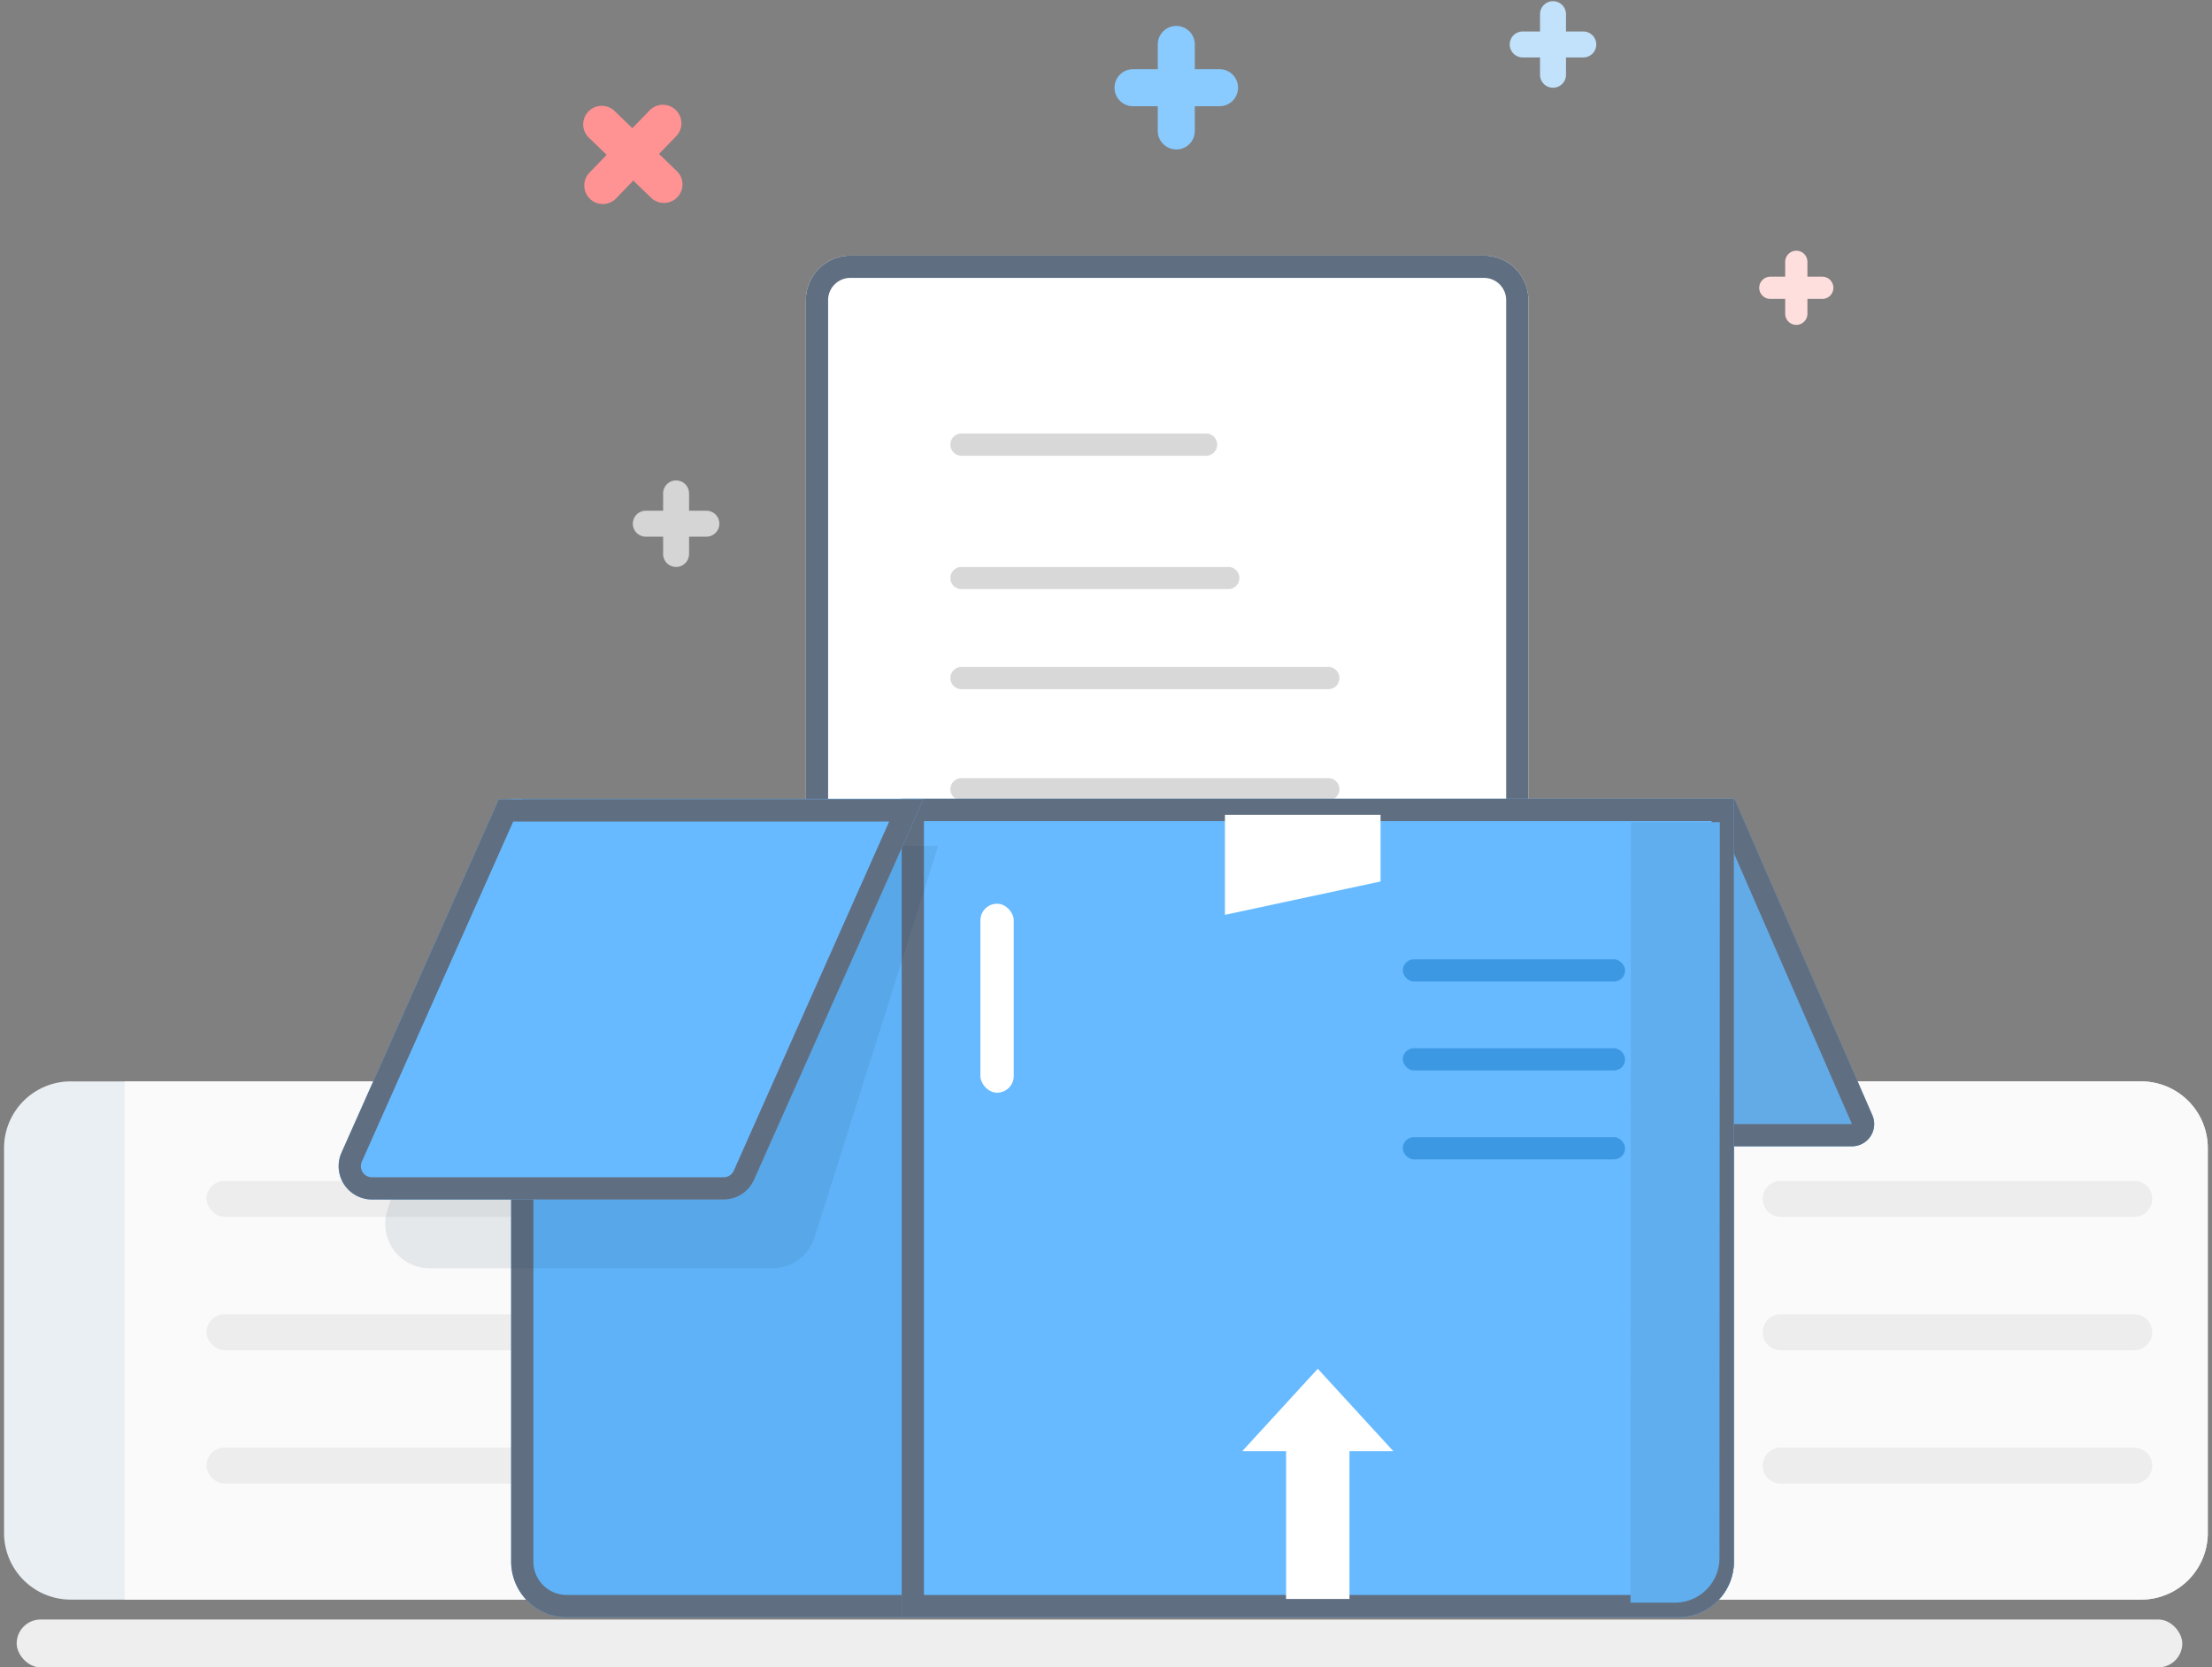 <svg xmlns="http://www.w3.org/2000/svg" xmlns:xlink="http://www.w3.org/1999/xlink" width="199" height="150" viewBox="0 0 199 150">
    <rect x="0" y="0" width="199" height="150" fill="#808080" stroke="none"/>
    <defs>
        <path id="a" d="M0 4.006A4 4 0 0 1 3.993 0h57.014A3.994 3.994 0 0 1 65 4.006v67.988A4 4 0 0 1 61.007 76H3.993A3.994 3.994 0 0 1 0 71.994V4.006z"/>
        <path id="b" d="M15.786.568h110v68.62a5 5 0 0 1-5 5h-100a5 5 0 0 1-5-5V.568z"/>
        <path id="c" d="M98.155.624h39.2L124.28 30.623a2 2 0 0 1-1.834 1.2H87.61a2 2 0 0 1-1.834-2.799l12.38-28.4z"/>
        <path id="d" d="M.92.568h74.866v68.62a5 5 0 0 1-5 5H.92V.568z"/>
        <path id="e" d="M14.671.61h38.2L37.64 34.83a3 3 0 0 1-2.741 1.78H3.266a3 3 0 0 1-2.74-4.22L14.67.61z"/>
    </defs>
    <g fill="none" fill-rule="evenodd" transform="translate(-.5)">
        <g transform="translate(.449 97.018)">
            <path fill="#EAEFF4" d="M6.415.267h46.257a6 6 0 0 1 6 6v34.619a6 6 0 0 1-6 6H6.415a6 6 0 0 1-6-6V6.266a6 6 0 0 1 6-6z"/>
            <path fill="#FAFAFA" d="M11.265.267h41.407a6 6 0 0 1 6 6v34.619a6 6 0 0 1-6 6H11.265V.266z"/>
            <rect width="55.047" height="3.238" x="18.629" y="21.214" fill="#EDEDED" rx="1.619"/>
            <rect width="55.047" height="3.238" x="18.629" y="33.214" fill="#EDEDED" rx="1.619"/>
            <rect width="55.047" height="3.238" x="18.629" y="9.214" fill="#EDEDED" rx="1.619"/>
        </g>
        <path fill="#EAEFF4" d="M146.864 97.284h46.257a6 6 0 0 1 6 6v34.62a6 6 0 0 1-6 6h-46.257a6 6 0 0 1-6-6v-34.62a6 6 0 0 1 6-6z"/>
        <path fill="#FAFAFA" d="M151.714 97.284h41.407a6 6 0 0 1 6 6v34.62a6 6 0 0 1-6 6h-41.407v-46.62z"/>
        <path fill="#EDEDED" d="M159.078 119.85c0-.893.732-1.618 1.62-1.618h31.807c.895 0 1.62.718 1.62 1.619 0 .894-.732 1.619-1.62 1.619h-31.807c-.894 0-1.62-.719-1.62-1.62zM159.078 131.85c0-.893.732-1.618 1.62-1.618h31.807c.895 0 1.62.718 1.62 1.619 0 .894-.732 1.619-1.62 1.619h-31.807c-.894 0-1.62-.719-1.62-1.62zM159.078 107.85c0-.893.732-1.618 1.62-1.618h31.807c.895 0 1.62.718 1.62 1.619 0 .894-.732 1.619-1.62 1.619h-31.807c-.894 0-1.62-.719-1.62-1.62z"/>
        <g transform="translate(73 23)">
            <use fill="#FFF" xlink:href="#a"/>
            <path stroke="#606E81" stroke-width="2" d="M1 4.006v67.988A2.994 2.994 0 0 0 3.993 75h57.014A3 3 0 0 0 64 71.994V4.006A2.994 2.994 0 0 0 61.007 1H3.993A3 3 0 0 0 1 4.006z"/>
        </g>
        <path fill="#D8D8D8" d="M87 39h22a1 1 0 0 1 0 2H87a1 1 0 0 1 0-2zM87 51h24a1 1 0 0 1 0 2H87a1 1 0 0 1 0-2zM87 60h33a1 1 0 0 1 0 2H87a1 1 0 0 1 0-2zM87 70h33a1 1 0 0 1 0 2H87a1 1 0 0 1 0-2z"/>
        <g transform="translate(30.7 71.3)">
            <use fill="#5FB2F7" xlink:href="#b"/>
            <path stroke="#606E81" stroke-width="2" d="M16.786 1.568v67.62a4 4 0 0 0 4 4h100a4 4 0 0 0 4-4V1.568h-108z"/>
            <g transform="matrix(-1 0 0 1 224.018 0)">
                <use fill="#63ABE7" xlink:href="#c"/>
                <path stroke="#606E81" stroke-width="2" d="M98.81 1.624l-12.118 27.8a1 1 0 0 0 .917 1.4h34.836a1 1 0 0 0 .917-.6l12.467-28.6H98.81z"/>
            </g>
            <g transform="translate(50)">
                <use fill="#67BAFF" xlink:href="#d"/>
                <path stroke="#606E81" stroke-width="2" d="M1.92 1.568v71.62h68.866a4 4 0 0 0 4-4V1.568H1.92z"/>
                <rect width="3" height="17" x="8" y="10" fill="#FFF" rx="1.5"/>
                <path fill="#61AEEE" d="M66.523 2.67h8l-.033 66.208h-.002a4 4 0 0 1-4 3.998l-4 .002.035-70.208z"/>
            </g>
            <path fill="#FFF" d="M80 2h14v6l-14 3z"/>
            <g fill="#FFF">
                <path d="M85.501 57.545h5.703v15h-5.703z"/>
                <path d="M88.353 51.837l6.799 7.416H81.555z"/>
            </g>
            <rect width="20" height="2" x="96" y="15" fill="#3D98E3" rx="1"/>
            <rect width="20" height="2" x="96" y="23" fill="#3D98E3" rx="1"/>
            <rect width="20" height="2" x="96" y="31" fill="#3D98E3" rx="1"/>
            <path fill="#123959" fill-opacity=".09" d="M15 4.8h39.2L43.083 40.005a4 4 0 0 1-3.815 2.795H8.458a4 4 0 0 1-3.814-5.205L15 4.8z"/>
            <g>
                <use fill="#67BAFF" xlink:href="#e"/>
                <path stroke="#606E81" stroke-width="2" d="M15.32 1.61L1.44 32.797a2 2 0 0 0 1.826 2.813H34.9a2 2 0 0 0 1.827-1.186L51.332 1.61H15.32z"/>
            </g>
        </g>
        <path fill="#89CAFF" d="M107.99 6.223V3.998c0-.918-.745-1.664-1.666-1.664-.927 0-1.667.745-1.667 1.664v2.225h-2.225c-.917 0-1.664.746-1.664 1.667 0 .927.745 1.667 1.664 1.667h2.225v2.225c0 .917.747 1.664 1.667 1.664.927 0 1.667-.745 1.667-1.664V9.557h2.225c.918 0 1.664-.747 1.664-1.667 0-.927-.745-1.667-1.664-1.667h-2.225z"/>
        <path fill="#D5D5D5" d="M62.49 45.946v-1.558a1.166 1.166 0 0 0-2.333 0v1.558h-1.558a1.166 1.166 0 0 0 0 2.334h1.558v1.558a1.166 1.166 0 0 0 2.333 0V48.28h1.558a1.166 1.166 0 0 0 0-2.334H62.49z"/>
        <path fill="#FFDEDE" d="M163.103 24.89v-1.334a1 1 0 0 0-2 0v1.335h-1.336a1 1 0 0 0 0 2h1.336v1.335a1 1 0 0 0 2 0v-1.335h1.335a1 1 0 0 0 0-2h-1.335z"/>
        <path fill="#FF9292" d="M59.79 13.848l1.547-1.6a1.666 1.666 0 0 0-.044-2.355 1.661 1.661 0 0 0-2.354.039l-1.546 1.6-1.601-1.545a1.666 1.666 0 0 0-2.355.043 1.661 1.661 0 0 0 .039 2.354l1.601 1.546-1.546 1.601a1.666 1.666 0 0 0 .043 2.355 1.661 1.661 0 0 0 2.355-.039l1.546-1.6 1.6 1.545c.66.637 1.716.619 2.355-.043a1.661 1.661 0 0 0-.039-2.355l-1.6-1.546z"/>
        <path fill="#C2E2FC" d="M141.382 2.834V1.276a1.166 1.166 0 0 0-2.334 0v1.558h-1.558a1.166 1.166 0 0 0 0 2.334h1.558v1.557a1.166 1.166 0 0 0 2.334 0V5.168h1.557a1.166 1.166 0 0 0 0-2.334h-1.557z"/>
        <rect width="194.826" height="4.306" x="2" y="145.694" fill="#EEE" rx="2.153"/>
    </g>
</svg>
